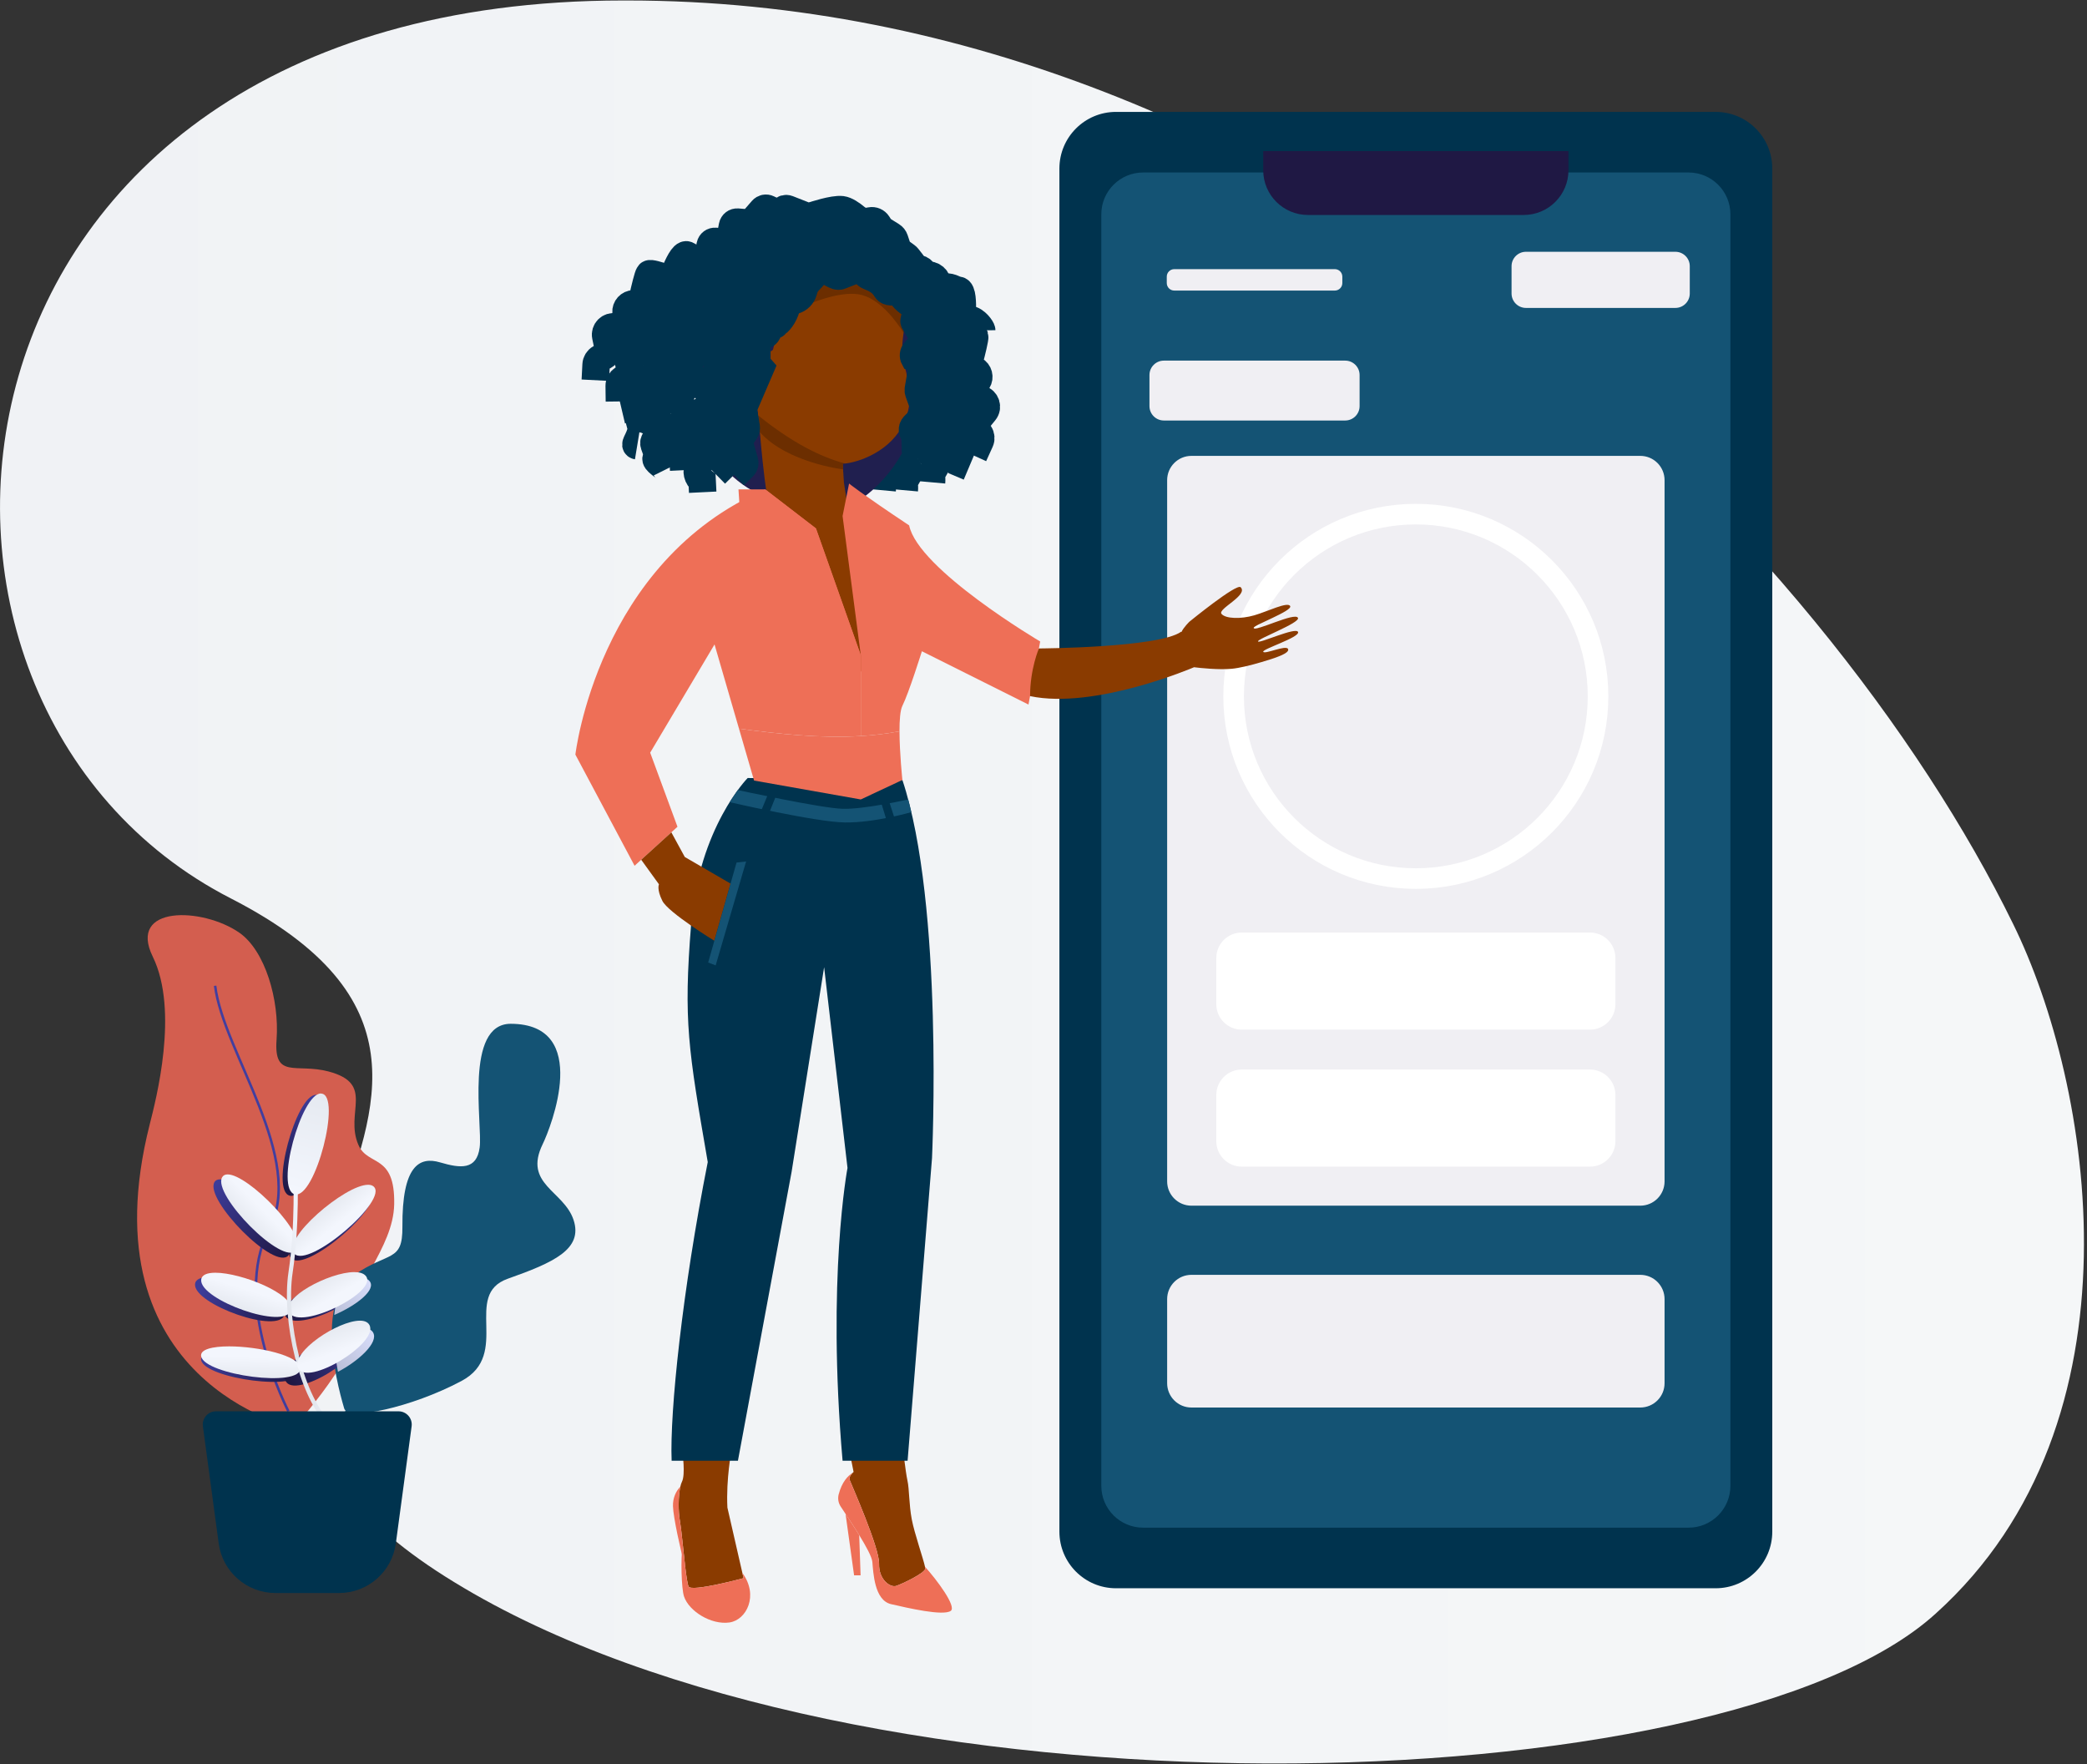 <?xml version="1.0" encoding="UTF-8" standalone="no"?>
<!DOCTYPE svg PUBLIC "-//W3C//DTD SVG 1.1//EN" "http://www.w3.org/Graphics/SVG/1.1/DTD/svg11.dtd">
<svg width="100%" height="100%" viewBox="0 0 608 514" version="1.1" xmlns="http://www.w3.org/2000/svg" xmlns:xlink="http://www.w3.org/1999/xlink" xml:space="preserve" xmlns:serif="http://www.serif.com/" style="fill-rule:evenodd;clip-rule:evenodd;stroke-miterlimit:10;">
    <rect x="0" y="0" width="608" height="514" fill="#333333" stroke="none"/>
    <g transform="matrix(1,0,0,1,-3335.93,-1638)">
        <g transform="matrix(1,0,0,1,2160,1215)">
            <g transform="matrix(607.073,0,0,-607.073,1175.93,699.361)">
                <path d="M0.111,0.024C0.294,-0.07 0.026,-0.187 0.218,-0.304C0.412,-0.423 0.827,-0.412 0.929,-0.319C1.031,-0.227 1.004,-0.065 0.966,0.012C0.878,0.192 0.627,0.455 0.301,0.455C0.3,0.455 0.3,0.455 0.299,0.455C-0.04,0.455 -0.073,0.118 0.111,0.024Z" style="fill:url(#_Linear1);fill-rule:nonzero;"/>
            </g>
        </g>
        <g transform="matrix(1,0,0,1,2160,1215)">
            <g transform="matrix(1,0,0,1,1261.55,686.674)">
                <path d="M0,152.192C0,152.192 20.572,129.296 18.39,120.267C16.207,111.238 28.97,100.281 29.22,87.134C29.503,72.247 21.548,76.226 18.796,69.861C14.717,60.425 23.798,52.069 10.065,48.458C0.687,45.992 -5.904,50.802 -5.048,39.201C-4.192,27.598 -8.391,13.243 -15.904,8.03C-26.638,0.584 -48.473,0 -41.119,15.008C-33.392,30.781 -40.202,56.757 -42.003,63.871C-61.041,139.051 0,152.192 0,152.192" style="fill:rgb(211,94,79);fill-rule:nonzero;"/>
            </g>
        </g>
        <g transform="matrix(1,0,0,1,2160,1215)">
            <g transform="matrix(1,0,0,1,1238.6,834.138)">
                <path d="M0,-123.965C2.356,-104.555 26.696,-73.542 15.665,-52.813C4.634,-32.084 21.355,0 21.355,0" style="fill:none;fill-rule:nonzero;stroke:url(#_Linear2);stroke-width:0.73px;"/>
            </g>
        </g>
        <g transform="matrix(1,0,0,1,2160,1215)">
            <g transform="matrix(1,0,0,1,1323.89,762.714)">
                <path d="M0,32.791C-13.359,37.514 1.104,54.796 -13.504,62.581C-28.106,70.365 -46.844,74.311 -47.704,70.533C-47.766,70.281 -48.55,67.775 -49.38,64.111C-49.57,63.267 -49.761,62.353 -49.951,61.393C-49.997,61.126 -50.051,60.852 -50.104,60.577C-50.599,57.866 -51.025,54.834 -51.208,51.734C-51.216,51.643 -51.216,51.552 -51.224,51.46C-51.292,50.279 -51.314,49.091 -51.292,47.91C-51.269,46.769 -51.208,45.641 -51.086,44.536C-50.652,40.332 -49.448,36.455 -46.988,33.675C-46.363,32.959 -45.655,32.318 -44.855,31.763C-34.702,24.702 -30.65,28.13 -30.727,17.694C-30.863,-0.19 -25.768,-2.864 -19.773,-1.097C-13.778,0.671 -9.094,1.166 -8.218,-5.446C-7.335,-12.058 -12.75,-41.52 0.861,-41.467C24.443,-41.391 12.522,-11.288 10.139,-6.405C4.426,5.302 16.309,7.138 19.134,15.668C21.952,24.199 13.353,28.068 0,32.791" style="fill:rgb(20,83,116);fill-rule:nonzero;"/>
            </g>
        </g>
        <g transform="matrix(1,0,0,1,2160,1215)">
            <g transform="matrix(1,0,0,1,1273.57,737.289)">
                <path d="M0,121.655C0,121.655 -3.588,88.733 21.501,70.285C32.837,61.95 53.907,32.19 52,0" style="fill:rgb(20,83,116);fill-rule:nonzero;"/>
            </g>
        </g>
        <g transform="matrix(1,0,0,1,2160,1215)">
            <g transform="matrix(-21.266,-20.896,-20.896,21.266,1259.78,788.846)">
                <path d="M1.016,-0.011C0.969,0.179 -0.02,0.198 -0.001,-0.009C0.015,-0.194 0.854,-0.209 0.997,-0.068C1.014,-0.051 1.022,-0.032 1.016,-0.011Z" style="fill:url(#_Linear3);fill-rule:nonzero;"/>
            </g>
        </g>
        <g transform="matrix(1,0,0,1,2160,1215)">
            <g transform="matrix(-24.746,-8.615,-8.615,24.746,1259.19,806.608)">
                <path d="M1.072,-0.01C1.014,0.206 -0.005,0.215 0.021,-0.022C0.041,-0.202 0.675,-0.233 0.95,-0.137C1.036,-0.107 1.087,-0.065 1.072,-0.01Z" style="fill:url(#_Linear4);fill-rule:nonzero;"/>
            </g>
        </g>
        <g transform="matrix(1,0,0,1,2160,1215)">
            <g transform="matrix(22.504,-17.708,-17.708,-22.504,1261.53,788.969)">
                <path d="M-0.035,0.001C-0.017,-0.214 1.073,-0.165 1.022,0.041C1.018,0.058 1.006,0.073 0.989,0.087C0.804,0.233 -0.051,0.198 -0.035,0.001Z" style="fill:url(#_Linear5);fill-rule:nonzero;"/>
            </g>
        </g>
        <g transform="matrix(1,0,0,1,2160,1215)">
            <g transform="matrix(21.844,-10.463,-10.463,-21.844,1259.78,806.654)">
                <path d="M-0.022,0.02C0.013,-0.233 1.068,-0.214 0.999,0.027C0.988,0.066 0.95,0.099 0.895,0.126C0.625,0.255 -0.052,0.23 -0.022,0.02Z" style="fill:url(#_Linear6);fill-rule:nonzero;"/>
            </g>
        </g>
        <g transform="matrix(1,0,0,1,2160,1215)">
            <g transform="matrix(-29.084,-3.475,-3.475,29.084,1263.34,823.569)">
                <path d="M0.994,-0.03C0.934,0.148 -0.031,0.165 0.001,-0.031C0.021,-0.156 0.442,-0.197 0.73,-0.163C0.895,-0.143 1.017,-0.098 0.994,-0.03Z" style="fill:url(#_Linear7);fill-rule:nonzero;"/>
            </g>
        </g>
        <g transform="matrix(1,0,0,1,2160,1215)">
            <g transform="matrix(19.87,-12.143,-12.143,-19.87,1260.38,824.927)">
                <path d="M-0.053,0.017C-0.09,-0.247 0.985,-0.247 0.989,0.013C0.989,0.055 0.962,0.09 0.915,0.118C0.683,0.26 -0.023,0.237 -0.053,0.017Z" style="fill:url(#_Linear8);fill-rule:nonzero;"/>
            </g>
        </g>
        <g transform="matrix(1,0,0,1,2160,1215)">
            <g transform="matrix(-6.799,27.802,27.802,6.799,1267.47,742.685)">
                <path d="M1.031,-0.003C1.029,0.21 -0.065,0.223 -0.03,0.015C-0.029,0.013 -0.029,0.012 -0.029,0.01C0.019,-0.184 1.033,-0.215 1.031,-0.003Z" style="fill:url(#_Linear9);fill-rule:nonzero;"/>
            </g>
        </g>
        <g transform="matrix(1,0,0,1,2160,1215)">
            <g transform="matrix(6.309,-6.392,-6.392,-6.309,1246.62,782.102)">
                <path d="M0.814,1.737C0.182,1.578 0.129,-1.704 0.815,-1.641C1.428,-1.584 1.474,1.199 1.004,1.674C0.948,1.731 0.885,1.755 0.814,1.737Z" style="fill:url(#_Linear10);fill-rule:nonzero;"/>
            </g>
        </g>
        <g transform="matrix(1,0,0,1,2160,1215)">
            <g transform="matrix(2.769,-8.635,-8.635,-2.769,1245.54,807.339)">
                <path d="M0.836,1.542C0.206,1.389 0.109,-1.554 0.794,-1.495C1.316,-1.45 1.451,0.379 1.194,1.179C1.113,1.43 0.994,1.58 0.836,1.542Z" style="fill:url(#_Linear11);fill-rule:nonzero;"/>
            </g>
        </g>
        <g transform="matrix(1,0,0,1,2160,1215)">
            <g transform="matrix(5.664,6.985,6.985,-5.664,1269.3,772.118)">
                <path d="M0.852,-1.789C1.538,-1.74 1.435,1.729 0.775,1.578C0.721,1.566 0.671,1.53 0.627,1.475C0.155,0.893 0.226,-1.832 0.852,-1.789Z" style="fill:url(#_Linear12);fill-rule:nonzero;"/>
            </g>
        </g>
        <g transform="matrix(1,0,0,1,2160,1215)">
            <g transform="matrix(-1.534,13.338,13.338,1.534,1278.18,793.552)">
                <path d="M0.146,-0.054C0.368,-0.205 0.659,-0.258 0.968,-0.254C0.71,0.197 0.314,0.606 0.146,0.419C0.097,0.365 0.083,0.275 0.096,0.165C0.103,0.098 0.121,0.024 0.146,-0.054Z" style="fill:url(#_Linear13);fill-rule:nonzero;"/>
            </g>
        </g>
        <g transform="matrix(1,0,0,1,2160,1215)">
            <g transform="matrix(4.616,7.97,7.089,-4.105,1268.31,793.116)">
                <path d="M0.721,-1.612C1.393,-1.566 1.56,1.547 0.913,1.4C0.808,1.376 0.714,1.272 0.633,1.115C0.239,0.351 0.164,-1.651 0.721,-1.612Z" style="fill:url(#_Linear14);fill-rule:nonzero;"/>
            </g>
        </g>
        <g transform="matrix(1,0,0,1,2160,1215)">
            <g transform="matrix(1,0,0,1,1261.98,838.134)">
                <path d="M0,-73.959C0,-73.959 0.687,-58.206 -1.4,-44.456C-3.488,-30.706 1.778,-7.438 10.345,0" style="fill:none;fill-rule:nonzero;stroke:url(#_Linear15);stroke-width:1.22px;"/>
            </g>
        </g>
        <g transform="matrix(1,0,0,1,2160,1215)">
            <g transform="matrix(0.376,-8.765,-9.457,-0.405,1248.68,827.032)">
                <path d="M0.942,1.533C0.334,1.39 0.032,-1.585 0.694,-1.532C1.113,-1.498 1.357,-0.209 1.316,0.687C1.292,1.202 1.174,1.588 0.942,1.533Z" style="fill:url(#_Linear16);fill-rule:nonzero;"/>
            </g>
        </g>
        <g transform="matrix(1,0,0,1,2160,1215)">
            <g transform="matrix(9.354,-10.373,-10.373,-9.354,1273.64,821.088)">
                <path d="M0.414,0.419C0.41,0.414 0.405,0.409 0.4,0.405C0.247,0.249 0.108,0.085 -0.011,-0.068C-0.022,-0.084 -0.034,-0.099 -0.046,-0.114C0.409,-0.282 0.981,-0.34 1.054,-0.107C1.075,-0.041 1.047,0.028 0.986,0.096C0.876,0.218 0.657,0.335 0.414,0.419Z" style="fill:url(#_Linear17);fill-rule:nonzero;"/>
            </g>
        </g>
        <g transform="matrix(1,0,0,1,2160,1215)">
            <g transform="matrix(3.548,9.557,7.561,-2.807,1270.98,807.185)">
                <path d="M1.036,-1.573C1.644,-1.53 1.174,1.516 0.588,1.382C0.495,1.361 0.428,1.263 0.385,1.116C0.168,0.378 0.529,-1.609 1.036,-1.573Z" style="fill:url(#_Linear18);fill-rule:nonzero;"/>
            </g>
        </g>
        <g transform="matrix(1,0,0,1,2160,1215)">
            <g transform="matrix(-6.799,27.802,27.802,6.799,1268.93,742.285)">
                <path d="M1.031,-0.003C1.029,0.21 -0.065,0.223 -0.029,0.015C-0.029,0.013 -0.029,0.012 -0.029,0.01C0.019,-0.184 1.033,-0.215 1.031,-0.003Z" style="fill:url(#_Linear19);fill-rule:nonzero;"/>
            </g>
        </g>
        <g transform="matrix(1,0,0,1,2160,1215)">
            <g transform="matrix(1,0,0,1,1274.71,834.137)">
                <path d="M0,52.933L-18.533,52.933C-26.887,52.933 -33.953,46.756 -35.069,38.477L-39.669,4.369C-39.98,2.057 -38.183,0 -35.85,0L17.317,0C19.65,0 21.448,2.057 21.136,4.369L16.537,38.477C15.421,46.756 8.354,52.933 0,52.933" style="fill:rgb(0,51,78);fill-rule:nonzero;"/>
            </g>
        </g>
        <g transform="matrix(1,0,0,1,2160,1215)">
            <g transform="matrix(1,0,0,1,1675.75,455.597)">
                <path d="M0,430.089L-174.693,430.089C-183.803,430.089 -191.187,422.704 -191.187,413.594L-191.187,16.495C-191.187,7.386 -183.803,0 -174.693,0L0,0C9.109,0 16.494,7.386 16.494,16.495L16.494,413.594C16.494,422.704 9.109,430.089 0,430.089" style="fill:rgb(0,51,78);fill-rule:nonzero;"/>
            </g>
        </g>
        <g transform="matrix(1,0,0,1,2160,1215)">
            <g transform="matrix(1,0,0,1,1667.86,473.25)">
                <path d="M0,394.782L-158.904,394.782C-165.633,394.782 -171.088,389.327 -171.088,382.598L-171.088,12.184C-171.088,5.455 -165.633,0 -158.904,0L0,0C6.729,0 12.184,5.455 12.184,12.184L12.184,382.598C12.184,389.327 6.729,394.782 0,394.782" style="fill:rgb(20,83,116);fill-rule:nonzero;"/>
            </g>
        </g>
        <g transform="matrix(1,0,0,1,2160,1215)">
            <g transform="matrix(1,0,0,1,1619.83,467.027)">
                <path d="M0,18.599L-62.852,18.599C-70.052,18.599 -75.888,12.762 -75.888,5.563L-75.888,0L13.036,0L13.036,5.563C13.036,12.762 7.2,18.599 0,18.599" style="fill:rgb(31,24,68);fill-rule:nonzero;"/>
            </g>
        </g>
        <g transform="matrix(1,0,0,1,2160,1215)">
            <g transform="matrix(1,0,0,1,1664.01,496.347)">
                <path d="M0,16.357L-43.523,16.357C-45.842,16.357 -47.722,14.477 -47.722,12.159L-47.722,4.198C-47.722,1.879 -45.842,0 -43.523,0L0,0C2.319,0 4.198,1.879 4.198,4.198L4.198,12.159C4.198,14.477 2.319,16.357 0,16.357" style="fill:rgb(240,239,243);fill-rule:nonzero;"/>
            </g>
        </g>
        <g transform="matrix(1,0,0,1,2160,1215)">
            <g transform="matrix(1,0,0,1,1567.82,528.054)">
                <path d="M0,17.447L-52.822,17.447C-55.142,17.447 -57.021,15.567 -57.021,13.249L-57.021,4.198C-57.021,1.88 -55.142,0 -52.822,0L0,0C2.318,0 4.198,1.88 4.198,4.198L4.198,13.249C4.198,15.567 2.318,17.447 0,17.447" style="fill:rgb(240,239,243);fill-rule:nonzero;"/>
            </g>
        </g>
        <g transform="matrix(1,0,0,1,2160,1215)">
            <g transform="matrix(1,0,0,1,1564.8,501.405)">
                <path d="M0,6.242L-46.771,6.242C-47.979,6.242 -48.958,5.263 -48.958,4.054L-48.958,2.187C-48.958,0.979 -47.979,0 -46.771,0L0,0C1.208,0 2.188,0.979 2.188,2.187L2.188,4.054C2.188,5.263 1.208,6.242 0,6.242" style="fill:rgb(240,239,243);fill-rule:nonzero;"/>
            </g>
        </g>
        <g transform="matrix(1,0,0,1,2160,1215)">
            <g transform="matrix(1,0,0,1,1653.79,555.803)">
                <path d="M0,218.431L-130.766,218.431C-134.672,218.431 -137.839,215.264 -137.839,211.357L-137.839,7.075C-137.839,3.167 -134.672,0 -130.766,0L0,0C3.906,0 7.073,3.167 7.073,7.075L7.073,211.357C7.073,215.264 3.906,218.431 0,218.431" style="fill:rgb(240,239,243);fill-rule:nonzero;"/>
            </g>
        </g>
        <g transform="matrix(1,0,0,1,2160,1215)">
            <g transform="matrix(1,0,0,1,1653.79,794.379)">
                <path d="M0,38.655L-130.766,38.655C-134.672,38.655 -137.839,35.488 -137.839,31.582L-137.839,7.074C-137.839,3.167 -134.672,0 -130.766,0L0,0C3.906,0 7.073,3.167 7.073,7.074L7.073,31.582C7.073,35.488 3.906,38.655 0,38.655" style="fill:rgb(240,239,243);fill-rule:nonzero;"/>
            </g>
        </g>
        <g transform="matrix(1,0,0,1,2160,1215)">
            <g transform="matrix(0,-1,-1,0,1588.4,572.775)">
                <circle cx="-53.083" cy="0" r="53.083" style="fill:none;stroke:white;stroke-width:6px;"/>
            </g>
        </g>
        <g transform="matrix(1,0,0,1,2160,1215)">
            <g transform="matrix(1,0,0,1,1639.13,694.664)">
                <path d="M0,28.289L-101.443,28.289C-105.538,28.289 -108.857,24.97 -108.857,20.875L-108.857,7.414C-108.857,3.319 -105.538,0 -101.443,0L0,0C4.095,0 7.414,3.319 7.414,7.414L7.414,20.875C7.414,24.97 4.095,28.289 0,28.289" style="fill:white;fill-rule:nonzero;"/>
            </g>
        </g>
        <g transform="matrix(1,0,0,1,2160,1215)">
            <g transform="matrix(1,0,0,1,1639.13,734.573)">
                <path d="M0,28.289L-101.443,28.289C-105.538,28.289 -108.857,24.97 -108.857,20.875L-108.857,7.414C-108.857,3.319 -105.538,0 -101.443,0L0,0C4.095,0 7.414,3.319 7.414,7.414L7.414,20.875C7.414,24.97 4.095,28.289 0,28.289" style="fill:white;fill-rule:nonzero;"/>
            </g>
        </g>
        <g transform="matrix(1,0,0,1,2160,1215)">
            <g transform="matrix(1,0,0,1,1414.4,564.542)">
                <path d="M0,-71.49L5.518,-72.629C6.137,-72.756 6.764,-72.451 7.044,-71.885L9.027,-67.891C9.225,-67.495 9.6,-67.216 10.037,-67.139L13.12,-66.609C13.821,-66.488 14.318,-65.858 14.272,-65.148L14.033,-61.487C13.987,-60.777 14.483,-60.147 15.185,-60.026L17.973,-59.546C18.666,-59.427 19.16,-58.808 19.125,-58.106L18.975,-55.091C18.949,-54.585 19.201,-54.104 19.632,-53.838L22.979,-51.769C23.71,-51.317 23.86,-50.316 23.293,-49.67L21.149,-47.224C20.606,-46.604 20.719,-45.649 21.392,-45.173L25.21,-42.469C25.799,-42.053 25.972,-41.256 25.607,-40.633L23.96,-37.816C23.662,-37.308 23.717,-36.669 24.096,-36.219L26.081,-33.86C26.612,-33.229 26.48,-32.277 25.798,-31.813L23.709,-30.398C23.059,-29.958 22.902,-29.067 23.362,-28.431L26.628,-23.918C27.012,-23.386 26.974,-22.659 26.534,-22.172L24.534,-19.954C24.081,-19.45 24.057,-18.693 24.476,-18.162L27.554,-14.259C27.96,-13.744 27.95,-13.014 27.531,-12.51L24.606,-8.987C24.203,-8.502 24.178,-7.804 24.545,-7.291L26.171,-5.016C26.485,-4.577 26.516,-3.994 26.25,-3.523L24.828,-1.011C24.727,-0.832 24.971,-0.402 24.997,0.168C25.014,0.547 25.004,0.915 24.973,1.266" style="fill:none;fill-rule:nonzero;stroke:rgb(0,51,78);stroke-width:8px;"/>
            </g>
        </g>
        <g transform="matrix(1,0,0,1,2160,1215)">
            <g transform="matrix(1,0,0,1,1407.96,564.542)">
                <path d="M0,-71.49L5.519,-72.629C6.137,-72.756 6.764,-72.451 7.045,-71.885L9.027,-67.891C9.225,-67.495 9.6,-67.216 10.037,-67.139L13.121,-66.609C13.822,-66.488 14.319,-65.858 14.272,-65.148L14.033,-61.487C13.987,-60.777 14.484,-60.147 15.186,-60.026L17.973,-59.546C18.666,-59.427 19.161,-58.808 19.126,-58.106L18.975,-55.091C18.95,-54.585 19.202,-54.104 19.633,-53.838L22.979,-51.769C23.711,-51.317 23.86,-50.316 23.294,-49.67L21.15,-47.224C20.606,-46.604 20.719,-45.649 21.393,-45.173L25.211,-42.469C25.8,-42.053 25.972,-41.256 25.607,-40.633L23.96,-37.816C23.663,-37.308 23.718,-36.669 24.097,-36.219L26.082,-33.86C26.613,-33.229 26.481,-32.277 25.798,-31.813L23.709,-30.398C23.06,-29.958 22.902,-29.067 23.362,-28.431L26.628,-23.918C27.013,-23.386 26.974,-22.659 26.534,-22.172L24.535,-19.954C24.082,-19.45 24.057,-18.693 24.477,-18.162L27.554,-14.259C27.96,-13.744 27.951,-13.014 27.531,-12.51L24.607,-8.987C24.203,-8.502 24.179,-7.804 24.546,-7.291L26.171,-5.016C26.485,-4.577 26.517,-3.994 26.25,-3.523L24.828,-1.011C24.727,-0.832 24.972,-0.402 24.997,0.168C25.014,0.547 25.005,0.915 24.973,1.266" style="fill:none;fill-rule:nonzero;stroke:rgb(0,51,78);stroke-width:8px;"/>
            </g>
        </g>
        <g transform="matrix(1,0,0,1,2160,1215)">
            <g transform="matrix(1,0,0,1,1422.34,562.234)">
                <path d="M0,-71.49L5.519,-72.629C6.137,-72.756 6.764,-72.451 7.045,-71.885L9.027,-67.891C9.225,-67.495 9.6,-67.215 10.037,-67.139L13.121,-66.609C13.822,-66.488 14.318,-65.857 14.272,-65.148L14.033,-61.487C13.987,-60.777 14.484,-60.147 15.185,-60.026L17.973,-59.546C18.666,-59.427 19.161,-58.808 19.126,-58.106L18.975,-55.091C18.949,-54.584 19.201,-54.104 19.633,-53.838L22.979,-51.769C23.71,-51.317 23.86,-50.316 23.294,-49.67L21.15,-47.224C20.606,-46.604 20.719,-45.649 21.393,-45.173L25.211,-42.469C25.799,-42.053 25.972,-41.256 25.607,-40.633L23.96,-37.816C23.663,-37.308 23.718,-36.669 24.097,-36.219L26.081,-33.86C26.613,-33.229 26.48,-32.276 25.798,-31.813L23.709,-30.397C23.06,-29.958 22.902,-29.067 23.362,-28.431L26.628,-23.918C27.013,-23.386 26.974,-22.659 26.534,-22.172L24.535,-19.954C24.081,-19.45 24.057,-18.693 24.476,-18.162L27.554,-14.259C27.96,-13.744 27.95,-13.014 27.531,-12.51L24.606,-8.987C24.203,-8.501 24.178,-7.804 24.546,-7.29L26.171,-5.016C26.485,-4.576 26.517,-3.994 26.25,-3.523L24.828,-1.011C24.727,-0.832 24.972,-0.402 24.997,0.169C25.014,0.547 25.004,0.915 24.973,1.266" style="fill:none;fill-rule:nonzero;stroke:rgb(0,51,78);stroke-width:8px;"/>
            </g>
        </g>
        <g transform="matrix(1,0,0,1,2160,1215)">
            <g transform="matrix(10.883,-59.638,-59.638,-10.883,1412.18,566.061)">
                <path d="M0.666,0.64C0.595,0.644 0.486,0.634 0.367,0.618C0.045,0.576 -0.155,0.246 -0.046,-0.059C-0.017,-0.141 0.001,-0.207 -0.004,-0.235C0.301,-0.543 0.847,-0.483 1.047,-0.179C1.122,-0.055 1.14,0.083 1.117,0.209C1.075,0.439 0.895,0.631 0.666,0.64Z" style="fill:url(#_Linear20);fill-rule:nonzero;"/>
            </g>
        </g>
        <g transform="matrix(1,0,0,1,2160,1215)">
            <g transform="matrix(59.933,-27.742,-27.742,-59.933,1367.17,524.692)">
                <path d="M0.424,0.187C0.402,0.16 0.419,0.019 0.405,-0.011C0.364,-0.098 0.356,-0.183 0.356,-0.183C0.349,-0.183 0.342,-0.184 0.335,-0.187C0.311,-0.194 0.292,-0.214 0.283,-0.247C0.298,-0.228 0.314,-0.21 0.331,-0.193C0.489,-0.127 0.425,-0.334 0.425,-0.334C0.425,-0.334 0.489,-0.261 0.533,-0.255C0.572,-0.249 0.55,-0.141 0.563,-0.121C0.576,-0.1 0.609,-0.088 0.644,-0.104C0.679,-0.12 0.698,-0.079 0.719,-0.051C0.731,-0.034 0.735,-0.044 0.743,-0.055C0.748,-0.063 0.754,-0.07 0.766,-0.074C0.797,-0.082 0.806,-0.063 0.806,-0.063C0.964,-0.12 1.057,-0.271 1.041,-0.359C1.05,-0.345 1.059,-0.331 1.068,-0.316C1.151,-0.171 1.126,0.152 0.995,0.224C0.99,0.227 0.983,0.23 0.977,0.233C0.836,0.298 0.535,0.322 0.424,0.187Z" style="fill:url(#_Linear21);fill-rule:nonzero;"/>
            </g>
        </g>
        <g transform="matrix(1,0,0,1,2160,1215)">
            <g transform="matrix(24.89,15.666,-15.666,24.89,1395.47,547.175)">
                <path d="M-0.081,-0.189C-0.075,-0.187 -0.017,-0.117 0.016,-0.074C0.02,-0.068 0.025,-0.062 0.03,-0.055C0.443,0.117 0.778,0.03 1.003,-0.074L0.977,-0.111L0.946,-0.156C0.706,-0.088 0.376,-0.076 -0.091,-0.192C-0.088,-0.191 -0.084,-0.19 -0.081,-0.189Z" style="fill:url(#_Linear22);fill-rule:nonzero;"/>
            </g>
        </g>
        <g transform="matrix(1,0,0,1,2160,1215)">
            <g transform="matrix(1,0,0,1,1440.49,578.936)">
                <path d="M0,-36.298C-2.199,-26.725 -11.075,-22.364 -16.821,-21.143C-17.374,-21.036 -17.896,-20.949 -18.382,-20.901C-18.614,-20.862 -18.827,-20.833 -19.04,-20.823L-18.963,-19.205L-18.817,-17.141L-18.691,-15.31L-10.853,36.744C-10.339,38.895 -12.752,40.542 -14.573,39.282C-22.78,33.556 -41.026,-9.341 -41.191,-12.238C-41.191,-12.238 -42.034,-16.647 -43.197,-30.048C-43.265,-30.891 -43.333,-31.763 -43.41,-32.674C-43.439,-32.906 -43.459,-33.129 -43.478,-33.352C-43.517,-33.798 -43.575,-34.341 -43.643,-34.893C-43.798,-36.239 -43.991,-37.615 -44.079,-37.722C-44.156,-37.8 -44.224,-37.877 -44.282,-37.964C-47.499,-41.588 -49.107,-44.767 -49.495,-47.306C-49.282,-48.188 -49.03,-49.078 -48.759,-49.95C-48.274,-51.521 -47.315,-52.944 -45.91,-53.808C-43.178,-55.503 -41.695,-54.989 -40.891,-53.972C-40.426,-53.371 -39.485,-53.556 -39.312,-54.302C-38.711,-56.85 -37.597,-60.57 -35.688,-64.185C-33.042,-69.155 -28.875,-73.943 -22.393,-75.241C-21.211,-75.474 -10.872,-76.84 -7.8,-74.689C-5.494,-73.07 -2.035,-66.83 -0.939,-61.608L-0.939,-61.598C-1.065,-60.706 -1.201,-59.834 -1.327,-58.972C-1.628,-56.782 -1.851,-54.67 -1.666,-52.654C-1.327,-48.808 1.551,-42.974 0,-36.298" style="fill:rgb(138,59,0);fill-rule:nonzero;"/>
            </g>
        </g>
        <g transform="matrix(1,0,0,1,2160,1215)">
            <g opacity="0.22">
                <g transform="matrix(1,0,0,1,1421.53,544.046)">
                    <path d="M0,15.687C0,15.687 -16.2,13.797 -24.234,4.837C-24.305,3.998 -24.374,3.126 -24.452,2.216C-24.476,1.984 -24.499,1.758 -24.515,1.541C-24.553,1.089 -24.615,0.544 -24.678,0C-14.848,7.941 -6.486,12.086 0.583,13.992C0.35,14.031 0.132,14.054 -0.078,14.069L0,15.687Z" style="fill-rule:nonzero;"/>
                </g>
            </g>
        </g>
        <g transform="matrix(1,0,0,1,2160,1215)">
            <g transform="matrix(1,0,0,1,1397.5,532.865)">
                <path d="M0,-2.69C0,-2.69 -2.277,-5.378 -3.573,-3.107C-4.87,-0.835 -2.313,2.688 -2.313,2.688L0,-2.69Z" style="fill:none;fill-rule:nonzero;stroke:rgb(0,51,78);stroke-width:8px;"/>
            </g>
        </g>
        <g transform="matrix(1,0,0,1,2160,1215)">
            <g opacity="0.22">
                <g transform="matrix(1,0,0,1,1439.55,504.732)">
                    <path d="M0,12.596L0,12.606C-0.126,13.497 -0.262,14.369 -0.388,15.232C-2.316,12.102 -7.413,4.96 -13.498,4.001C-18.992,3.149 -27.48,6.162 -34.748,10.019C-32.103,5.048 -27.936,0.261 -21.453,-1.038C-20.271,-1.27 -9.933,-2.636 -6.86,-0.485C-4.555,1.133 -1.096,7.373 0,12.596" style="fill-rule:nonzero;"/>
                </g>
            </g>
        </g>
        <g transform="matrix(1,0,0,1,2160,1215)">
            <g transform="matrix(1,0,0,1,1410.71,557.679)">
                <path d="M0,-71.747L-5.245,-73.806C-5.833,-74.036 -6.503,-73.842 -6.875,-73.332L-9.508,-69.733C-9.77,-69.375 -10.187,-69.163 -10.63,-69.163L-13.759,-69.163C-14.471,-69.163 -15.067,-68.626 -15.142,-67.919L-15.527,-64.27C-15.603,-63.563 -16.199,-63.026 -16.91,-63.026L-19.739,-63.026C-20.442,-63.026 -21.035,-62.501 -21.12,-61.803L-21.482,-58.806C-21.544,-58.303 -21.873,-57.872 -22.344,-57.683L-25.993,-56.212C-26.79,-55.891 -27.107,-54.93 -26.659,-54.196L-24.962,-51.423C-24.531,-50.719 -24.804,-49.798 -25.549,-49.442L-29.77,-47.426C-30.421,-47.115 -30.727,-46.358 -30.473,-45.683L-29.327,-42.628C-29.12,-42.077 -29.283,-41.456 -29.732,-41.076L-32.09,-39.09C-32.721,-38.558 -32.752,-37.597 -32.157,-37.024L-30.339,-35.274C-29.773,-34.73 -29.77,-33.826 -30.331,-33.278L-34.315,-29.384C-34.784,-28.926 -34.869,-28.202 -34.52,-27.647L-32.926,-25.122C-32.563,-24.549 -32.668,-23.799 -33.171,-23.346L-36.866,-20.022C-37.354,-19.583 -37.47,-18.863 -37.142,-18.294L-34.857,-14.327C-34.542,-13.779 -34.636,-13.088 -35.085,-12.644L-37.072,-10.68C-37.457,-10.299 -37.587,-9.729 -37.403,-9.221L-36.429,-6.504C-36.359,-6.309 -36.526,-5.874 -36.796,-5.37C-37.599,-3.865 -37.159,-1.996 -35.766,-1.012L-35.604,2.289" style="fill:none;fill-rule:nonzero;stroke:rgb(0,51,78);stroke-width:8px;"/>
            </g>
        </g>
        <g transform="matrix(1,0,0,1,2160,1215)">
            <g transform="matrix(1,0,0,1,1419.87,563.012)">
                <path d="M0,-69.565L-8.868,-72.714C-9.456,-72.945 -10.125,-72.751 -10.498,-72.241L-13.13,-68.642C-13.392,-68.284 -13.809,-68.072 -14.252,-68.072L-17.382,-68.072C-18.093,-68.072 -18.689,-67.535 -18.765,-66.828L-19.15,-63.179C-19.225,-62.472 -19.821,-61.935 -20.533,-61.935L-23.362,-61.935C-24.065,-61.935 -24.658,-61.41 -24.742,-60.711L-25.105,-57.714C-25.166,-57.211 -25.496,-56.781 -25.966,-56.591L-29.615,-55.121C-30.413,-54.799 -30.73,-53.838 -30.281,-53.105L-28.584,-50.332C-28.153,-49.628 -28.427,-48.707 -29.171,-48.351L-33.393,-46.335C-34.044,-46.024 -34.349,-45.267 -34.096,-44.591L-32.95,-41.537C-32.743,-40.986 -32.905,-40.365 -33.355,-39.985L-35.712,-37.999C-36.343,-37.466 -36.375,-36.505 -35.78,-35.933L-33.961,-34.183C-33.396,-33.639 -33.393,-32.735 -33.954,-32.187L-37.938,-28.293C-38.407,-27.835 -38.492,-27.111 -38.142,-26.556L-36.548,-24.031C-36.187,-23.458 -36.29,-22.708 -36.794,-22.254L-40.489,-18.931C-40.978,-18.492 -41.092,-17.772 -40.765,-17.203L-38.48,-13.236C-38.165,-12.688 -38.258,-11.997 -38.708,-11.553L-40.695,-9.588C-41.08,-9.208 -41.209,-8.638 -41.026,-8.129L-40.052,-5.413C-39.982,-5.218 -40.149,-4.783 -40.418,-4.279C-41.222,-2.774 -40.782,-0.905 -39.388,0.08L-39.227,3.38" style="fill:none;fill-rule:nonzero;stroke:rgb(0,51,78);stroke-width:8px;"/>
            </g>
        </g>
        <g transform="matrix(1,0,0,1,2160,1215)">
            <g transform="matrix(1,0,0,1,1403.91,557.428)">
                <path d="M0,-67.397L-5.245,-69.455C-5.833,-69.685 -6.502,-69.491 -6.875,-68.981L-9.507,-65.382C-9.769,-65.024 -10.186,-64.813 -10.629,-64.813L-13.759,-64.813C-14.47,-64.813 -15.066,-64.276 -15.142,-63.568L-15.527,-59.92C-15.602,-59.212 -16.198,-58.676 -16.91,-58.676L-19.738,-58.676C-20.442,-58.676 -21.034,-58.151 -21.119,-57.453L-21.482,-54.455C-21.543,-53.952 -21.873,-53.522 -22.343,-53.333L-25.992,-51.861C-26.79,-51.54 -27.107,-50.579 -26.658,-49.845L-24.961,-47.072C-24.53,-46.369 -24.804,-45.447 -25.548,-45.091L-29.77,-43.076C-30.421,-42.765 -30.726,-42.007 -30.473,-41.333L-29.326,-38.277C-29.12,-37.726 -29.282,-37.105 -29.732,-36.726L-32.089,-34.739C-32.72,-34.207 -32.751,-33.246 -32.157,-32.673L-30.338,-30.923C-29.772,-30.379 -29.77,-29.476 -30.331,-28.927L-34.314,-25.034C-34.784,-24.576 -34.869,-23.851 -34.519,-23.297L-32.925,-20.771C-32.563,-20.199 -32.667,-19.449 -33.171,-18.996L-36.866,-15.671C-37.354,-15.233 -37.469,-14.512 -37.142,-13.944L-34.857,-9.976C-34.542,-9.429 -34.635,-8.738 -35.084,-8.293L-37.072,-6.329C-37.457,-5.949 -37.586,-5.379 -37.403,-4.87L-36.429,-2.154C-36.359,-1.959 -36.526,-1.523 -36.795,-1.019C-37.327,-0.023 -34.426,1.335 -33.951,2.288" style="fill:none;fill-rule:nonzero;stroke:rgb(0,51,78);stroke-width:8px;"/>
            </g>
        </g>
        <g transform="matrix(1,0,0,1,2160,1215)">
            <g transform="matrix(1,0,0,1,1404.73,550.089)">
                <path d="M0,-63.79L-5.052,-66.284C-5.618,-66.563 -6.302,-66.427 -6.717,-65.95L-9.644,-62.587C-9.935,-62.252 -10.368,-62.076 -10.81,-62.114L-13.928,-62.379C-14.637,-62.438 -15.276,-61.954 -15.411,-61.256L-16.104,-57.653C-16.238,-56.954 -16.878,-56.47 -17.587,-56.53L-20.405,-56.769C-21.106,-56.829 -21.741,-56.355 -21.885,-55.667L-22.5,-52.711C-22.603,-52.215 -22.968,-51.814 -23.452,-51.665L-27.213,-50.508C-28.034,-50.255 -28.432,-49.324 -28.047,-48.556L-26.59,-45.648C-26.221,-44.911 -26.57,-44.016 -27.342,-43.725L-31.719,-42.072C-32.394,-41.818 -32.762,-41.09 -32.566,-40.395L-31.684,-37.254C-31.524,-36.687 -31.738,-36.082 -32.219,-35.742L-34.734,-33.962C-35.408,-33.485 -35.521,-32.53 -34.977,-31.91L-33.313,-30.013C-32.796,-29.423 -32.868,-28.521 -33.474,-28.022L-37.773,-24.479C-38.279,-24.062 -38.425,-23.349 -38.123,-22.767L-36.748,-20.115C-36.437,-19.514 -36.604,-18.775 -37.144,-18.366L-41.106,-15.366C-41.63,-14.971 -41.805,-14.263 -41.527,-13.668L-39.586,-9.521C-39.318,-8.95 -39.47,-8.269 -39.955,-7.864L-42.102,-6.074C-42.517,-5.728 -42.694,-5.172 -42.555,-4.649L-41.813,-1.859C-41.76,-1.66 -42.105,-1.307 -42.274,-0.761C-42.95,1.425 -44.165,2.61 -43.173,2.773" style="fill:none;fill-rule:nonzero;stroke:rgb(0,51,78);stroke-width:8px;"/>
            </g>
        </g>
        <g transform="matrix(1,0,0,1,2160,1215)">
            <g transform="matrix(1,0,0,1,1382.39,486.412)">
                <path d="M0,70.021L0.912,63.088C0.938,62.888 -2.244,63.814 -2.425,63.723L-5.087,59.699C-5.397,59.542 -5.44,59.116 -5.167,58.9L1.408,53.714C1.607,53.557 1.648,53.272 1.501,53.065L-0.461,50.307C-0.579,50.14 -0.578,49.917 -0.459,49.751L3.07,44.862C3.162,44.734 3.186,44.569 3.131,44.42L1.393,39.647C1.324,39.46 1.379,39.251 1.53,39.122L4.409,36.654C4.565,36.52 4.618,36.301 4.54,36.111L2.533,31.239C2.459,31.058 2.503,30.85 2.644,30.714L5.594,27.875C5.782,27.694 5.789,27.394 5.608,27.205L4.222,25.747C4.029,25.544 4.052,25.22 4.271,25.046L7.896,22.157C8.083,22.007 8.13,21.742 8.005,21.537L6.378,18.873C6.184,18.555 6.412,18.148 6.784,18.148L10.077,18.148C10.313,18.148 10.512,17.978 10.548,17.746L11.127,14.061C11.163,13.83 11.363,13.659 11.598,13.659L15.722,13.659C16.021,13.659 16.246,13.386 16.189,13.092L15.601,10.026C15.544,9.732 15.769,9.459 16.067,9.459L20.345,9.459C20.607,9.459 20.82,9.247 20.82,8.984L20.82,5.841C20.82,5.579 21.034,5.365 21.297,5.365L24.66,5.365C24.924,5.365 25.137,5.152 25.137,4.889L25.137,1.376C25.137,1.114 29.271,0 29.535,0L36.344,3.166" style="fill:none;fill-rule:nonzero;stroke:rgb(0,51,78);stroke-width:8px;"/>
            </g>
        </g>
        <g transform="matrix(1,0,0,1,2160,1215)">
            <g transform="matrix(1,0,0,1,1409.87,561.046)">
                <path d="M0,-69.015L-8.743,-60.095C-9.217,-59.568 -9.272,-58.787 -8.879,-58.199C-8.371,-57.437 -8.63,-56.403 -9.438,-55.971L-12.296,-54.441C-13.035,-54.045 -13.33,-53.133 -12.953,-52.385C-12.626,-51.733 -10.507,-48.426 -10.551,-48.19C-10.643,-47.705 -15.952,-46.603 -16.303,-46.119C-16.523,-45.813 -16.092,-44.009 -15.742,-42.718C-15.535,-41.953 -15.94,-41.158 -16.68,-40.87L-17.987,-40.365C-18.584,-40.134 -18.978,-39.559 -18.978,-38.919L-18.978,-33.975C-18.978,-33.676 -19.061,-33.387 -19.224,-33.137C-19.732,-32.352 -20.915,-30.588 -21.659,-29.968C-22.435,-29.323 -21.97,-26.398 -21.753,-25.251C-21.694,-24.942 -21.734,-24.622 -21.863,-24.335L-23.082,-21.625C-23.207,-21.346 -23.247,-21.036 -23.196,-20.733L-22.083,-14.093C-22.019,-13.709 -22.101,-13.315 -22.313,-12.989L-23.857,-10.625C-24.103,-10.25 -24.174,-9.787 -24.052,-9.357L-22.555,-4.043C-22.4,-3.498 -22.557,-2.913 -22.96,-2.517L-25.522,0" style="fill:none;fill-rule:nonzero;stroke:rgb(0,51,78);stroke-width:8px;"/>
            </g>
        </g>
        <g transform="matrix(1,0,0,1,2160,1215)">
            <g transform="matrix(1,0,0,1,1389.88,495.099)">
                <path d="M0,66.397L2.563,63.88C2.966,63.484 3.122,62.898 2.968,62.353L1.471,57.041C1.349,56.61 1.42,56.147 1.665,55.772L3.209,53.409C3.422,53.083 3.504,52.688 3.439,52.304L2.326,45.665C2.275,45.362 2.315,45.051 2.44,44.772L3.659,42.062C3.788,41.775 3.828,41.456 3.77,41.146C3.553,40 3.088,37.075 3.863,36.429C4.607,35.808 5.79,34.045 6.299,33.26C6.462,33.01 6.545,32.721 6.545,32.422L6.545,27.478C6.545,26.838 6.938,26.263 7.535,26.033L8.843,25.526C9.587,25.238 9.972,24.434 9.775,23.661C9.454,22.391 11.837,22.745 12.057,22.441C12.407,21.957 13.844,21.133 14.92,18.226C15.004,18.001 12.896,14.664 12.569,14.012C12.192,13.264 12.487,12.351 13.227,11.957L16.085,10.426C16.893,9.995 17.151,8.96 16.644,8.199C16.25,7.61 16.306,6.83 16.779,6.302L20.993,5.813L23.08,2.442C23.777,2.108 24.548,2.021 25.276,2.165C26.629,2.432 28.026,2.37 29.258,1.749L32.724,0C33.555,0.713 30.656,5.518 31.728,5.29L32.229,5.183C33.774,4.853 35.35,5.599 36.075,7.003L36.165,7.177" style="fill:none;fill-rule:nonzero;stroke:rgb(0,51,78);stroke-width:8px;"/>
            </g>
        </g>
        <g transform="matrix(1,0,0,1,2160,1215)">
            <g transform="matrix(1,0,0,1,1412.84,552.918)">
                <path d="M0,-67.152C0,-67.152 5.91,-69.133 8.343,-68.823C10.776,-68.512 14.609,-64.624 14.879,-63.983L15.662,-62.128C15.836,-61.716 16.161,-61.388 16.571,-61.213C17.108,-60.981 17.492,-60.494 17.591,-59.918L15.173,-56.561C15.315,-55.732 18.743,-56.804 19.584,-56.804L20.385,-56.804C20.881,-56.804 21.353,-56.591 21.681,-56.219C22.567,-55.214 24.267,-53.234 24.193,-52.898C24.15,-52.703 23.718,-52.234 23.237,-51.763C22.506,-51.046 22.562,-49.846 23.356,-49.199C24.235,-48.482 25.289,-47.739 25.874,-47.746C27,-47.76 27.603,-44.515 27.256,-44.347C24.998,-43.255 28.987,-41.414 29.795,-40.13C30.067,-39.697 30.135,-39.169 29.977,-38.681C29.692,-37.802 29.281,-36.444 29.38,-36.208C29.484,-35.96 30.99,-33.478 31.88,-32.02C32.267,-31.386 32.202,-30.581 31.726,-30.012L29.619,-27.504C29.163,-26.961 29.085,-26.194 29.422,-25.571L33.783,-23.506C33.968,-23.165 31.486,-21.47 31.42,-21.089L30.632,-16.546C30.58,-16.251 30.606,-15.947 30.708,-15.665L32.267,-11.334C32.431,-10.877 32.396,-10.371 32.168,-9.941L30.868,-7.48C30.785,-7.322 30.678,-7.177 30.55,-7.052L29.43,-5.955C28.651,-5.191 28.765,-3.906 29.666,-3.292L29.795,1.981" style="fill:none;fill-rule:nonzero;stroke:rgb(0,51,78);stroke-width:8px;"/>
            </g>
        </g>
        <g transform="matrix(1,0,0,1,2160,1215)">
            <g transform="matrix(1,0,0,1,1419.87,539.349)">
                <path d="M0,-45.185L5.145,-50.519C5.222,-50.579 5.295,-50.642 5.363,-50.711C5.713,-51.071 6.962,-52.298 7.305,-51.909C7.535,-51.647 8.73,-51.813 9.703,-52C10.506,-52.156 11.32,-51.805 11.759,-51.115L12.458,-50.013C12.616,-49.763 12.829,-49.552 13.079,-49.394L15.85,-47.656C16.24,-47.411 16.533,-47.038 16.679,-46.6L17.522,-44.063C17.653,-43.669 17.903,-43.328 18.238,-43.083L20.077,-41.746C20.225,-41.638 20.357,-41.51 20.47,-41.367L21.698,-39.803C21.958,-39.472 22.106,-39.068 22.122,-38.648L22.181,-37.018C22.215,-36.084 22.896,-35.299 23.815,-35.135C24.987,-34.925 25.713,-33.739 25.365,-32.601L25.137,-31.847C24.892,-31.043 25.18,-30.172 25.854,-29.672L28.014,-28.074C28.708,-27.56 28.99,-26.657 28.713,-25.839L28.575,-25.433C28.312,-24.659 28.552,-23.802 29.177,-23.276L31.368,-21.43C32.181,-20.746 32.312,-19.542 31.664,-18.701L30.342,-16.978C29.679,-16.114 29.834,-14.877 30.69,-14.206L30.894,-14.045C31.51,-13.562 31.783,-12.761 31.594,-12.001L30.996,-9.614C30.793,-8.801 31.121,-7.949 31.816,-7.482L32.257,-7.187C33.175,-6.571 33.414,-5.324 32.788,-4.413L30.713,-1.389C30.354,-0.868 30.267,-0.206 30.476,0.392L31.539,3.427C31.565,3.503 31.587,3.58 31.604,3.659L32.361,7.113" style="fill:none;fill-rule:nonzero;stroke:rgb(0,51,78);stroke-width:8px;"/>
            </g>
        </g>
        <g transform="matrix(1,0,0,1,2160,1215)">
            <g transform="matrix(1,0,0,1,1357.09,501.188)">
                <path d="M0,41.269L4.959,40.104C5.375,40.006 5.728,39.732 5.924,39.352L7.752,35.818C8.103,35.138 8.919,34.844 9.623,35.143L10.239,35.406C11.317,35.864 12.471,34.931 12.247,33.781L11.21,28.444C10.995,27.339 12.057,26.416 13.121,26.782L14.834,27.371C15.752,27.686 16.717,27.037 16.77,26.068L16.982,22.202C17.033,21.278 17.918,20.632 18.812,20.867L19.833,21.133C20.604,21.334 21.394,20.883 21.61,20.117L23.316,14.095C23.531,13.338 24.306,12.887 25.069,13.073L27.074,13.56C27.891,13.759 28.705,13.231 28.857,12.405L29.847,7.042C30.04,5.996 31.252,5.499 32.125,6.111L35.44,8.433C35.723,8.631 36.061,8.723 36.404,8.693C38.286,8.531 44.433,7.84 43.339,5.788C42.353,3.936 45.806,8.576 47.645,9.69C47.943,9.872 49.133,9.644 50.253,9.324C51.538,8.956 52.544,7.953 52.914,6.667L53.108,5.994C53.397,4.993 53.989,4.122 54.74,3.398C56.013,2.173 57.049,0.293 58.88,0.464C60.21,0.589 62.388,2.72 63.604,2.166L69.161,0" style="fill:none;fill-rule:nonzero;stroke:rgb(0,51,78);stroke-width:8px;"/>
            </g>
        </g>
        <g transform="matrix(1,0,0,1,2160,1215)">
            <g transform="matrix(1,0,0,1,1349.36,492.392)">
                <path d="M0,41.369L0.233,36.832C0.273,36.054 0.71,35.348 1.39,34.966L2.614,34.275C3.479,33.789 3.928,32.799 3.726,31.827L3.042,28.556C2.707,26.949 4.131,25.526 5.738,25.862L6.378,25.997C7.867,26.308 9.237,25.099 9.113,23.583L8.949,21.579C8.842,20.268 9.864,19.14 11.179,19.117L11.636,19.109C12.687,19.092 13.587,18.358 13.817,17.333C14.363,14.914 15.335,10.797 15.704,10.422C16.025,10.096 18.429,10.834 20.247,11.456C21.393,11.848 22.639,11.279 23.092,10.156C24.024,7.845 25.602,4.451 26.669,4.878C27.643,5.267 30.364,7.516 32.347,9.22C33.485,10.198 35.24,9.827 35.885,8.471L37.521,5.032C38.15,3.709 39.848,3.316 40.994,4.229L44.659,7.146C45.711,7.983 47.255,7.731 47.986,6.604L50.633,2.528C51.232,1.604 52.407,1.243 53.422,1.668L58.877,3.953C59.182,4.08 59.857,3.123 60.559,2.017C61.593,0.385 63.811,0 65.33,1.193L66.607,2.196" style="fill:none;fill-rule:nonzero;stroke:rgb(0,51,78);stroke-width:8px;"/>
            </g>
        </g>
        <g transform="matrix(1,0,0,1,2160,1215)">
            <g transform="matrix(1,0,0,1,1356.38,498.462)">
                <path d="M0,41.487L-0.055,36.945C-0.064,36.165 0.326,35.434 0.98,35.008L2.159,34.242C2.99,33.701 3.376,32.684 3.112,31.728L2.224,28.507C1.787,26.924 3.118,25.414 4.742,25.648L5.39,25.741C6.896,25.958 8.187,24.664 7.967,23.158L7.676,21.169C7.485,19.868 8.434,18.676 9.745,18.57L10.2,18.534C11.247,18.449 12.099,17.667 12.264,16.63C12.654,14.182 13.363,10.003 13.709,9.605C14.009,9.259 16.452,9.842 18.306,10.348C19.472,10.666 20.682,10.028 21.062,8.881C21.846,6.514 23.206,3.018 24.3,3.377C25.298,3.705 28.161,5.781 30.248,7.354C31.445,8.258 33.169,7.769 33.726,6.378L35.14,2.842C35.684,1.482 37.353,0.982 38.555,1.82L43.072,2.695C44.175,3.464 49.944,1.172 50.604,0" style="fill:none;fill-rule:nonzero;stroke:rgb(0,51,78);stroke-width:8px;"/>
            </g>
        </g>
        <g transform="matrix(1,0,0,1,2160,1215)">
            <g transform="matrix(1,0,0,1,1458.25,495.205)">
                <path d="M0,63.834L-3.908,62.184C-4.25,61.927 -4.987,60.837 -4.65,59.693C-4.312,58.55 1.193,54.498 1.193,54.498C1.146,53.734 0.518,53.137 -0.248,53.127L-0.917,53.119C-2.09,53.105 -2.769,51.786 -2.101,50.823L0.998,46.356C1.64,45.432 1.04,44.159 -0.082,44.065L-1.887,43.914C-2.854,43.833 -3.476,42.85 -3.134,41.941L-1.771,38.317C-1.446,37.451 -1.996,36.505 -2.909,36.358L-3.95,36.191C-4.736,36.065 -5.277,35.334 -5.168,34.546L-4.304,28.347C-4.195,27.567 -4.723,26.843 -5.497,26.705L-7.527,26.344C-8.354,26.196 -8.888,25.385 -8.695,24.567L-7.44,19.261C-7.195,18.225 -8.105,17.282 -9.149,17.49L-13.12,18.281C-13.456,18.349 -13.799,18.299 -14.1,18.135C-15.749,17.233 -21.114,14.118 -19.284,12.678C-17.635,11.381 -23.06,13.968 -24.134,12.105C-26.062,8.76 -29.564,8.454 -29.821,7.85L-28.318,4.981C-28.475,4.614 -32.043,1.185 -32.416,1.043L-38.652,0" style="fill:none;fill-rule:nonzero;stroke:rgb(0,51,78);stroke-width:8px;"/>
            </g>
        </g>
        <g transform="matrix(1,0,0,1,2160,1215)">
            <g transform="matrix(1,0,0,1,1461.92,488.425)">
                <path d="M0,30.783C-0.001,30.333 -1.725,27.78 -3.603,27.618C-4.786,27.516 -5.681,26.51 -5.646,25.319C-5.572,22.867 -5.65,19.185 -6.777,19.145C-7.806,19.109 -9.29,17.63 -11.741,18.376C-12.375,18.568 -12.711,17.87 -12.892,16.909C-13.212,15.208 -15.005,14.235 -16.566,14.967L-16.583,14.973C-16.626,13.532 -17.996,12.505 -19.385,12.871L-23.826,14.041C-25.101,14.377 -26.388,13.537 -26.601,12.232L-27.37,7.511C-27.545,6.441 -28.456,5.648 -29.536,5.628L-35.334,5.518C-35.658,5.512 -35.888,4.382 -36.082,3.108C-36.367,1.227 -38.207,0 -40.042,0.471L-41.584,0.866" style="fill:none;fill-rule:nonzero;stroke:rgb(0,51,78);stroke-width:8px;"/>
            </g>
        </g>
        <g transform="matrix(1,0,0,1,2160,1215)">
            <g transform="matrix(1,0,0,1,1459.58,495.765)">
                <path d="M0,59.923L1.88,55.787C2.203,55.077 2.14,54.251 1.712,53.599L0.942,52.422C0.398,51.592 0.455,50.506 1.082,49.737L3.193,47.147C4.23,45.874 3.62,43.955 2.039,43.515L1.409,43.34C-0.057,42.932 -0.718,41.228 0.091,39.938L1.158,38.235C1.856,37.12 1.469,35.648 0.311,35.023L-0.091,34.806C-1.016,34.307 -1.479,33.248 -1.213,32.232C-0.585,29.834 0.449,25.723 0.294,25.221C0.158,24.783 -2.313,24.333 -4.213,24.049C-5.408,23.87 -6.259,22.799 -6.145,21.596C-5.909,19.114 -5.746,15.366 -6.892,15.254C-7.937,15.152 -11.394,15.899 -13.938,16.498C-15.397,16.842 -16.778,15.702 -16.728,14.203L-16.598,10.399C-16.548,8.934 -17.874,7.804 -19.312,8.087L-23.799,7.069C-25.117,7.328 -31.826,0 -36.095,3.426" style="fill:none;fill-rule:nonzero;stroke:rgb(0,51,78);stroke-width:8px;"/>
            </g>
        </g>
        <g transform="matrix(1,0,0,1,2160,1215)">
            <g transform="matrix(1,0,0,1,1376.54,847.117)">
                <path d="M0,38.068C0.838,39.717 16.009,35.628 16.009,35.628C16.009,35.628 15.879,35.059 15.661,34.106L11.305,15.075C10.878,6.644 12.513,-1.649 12.513,-1.649C8.003,0.763 -1.791,-0.978 -1.791,-0.978C-1.791,-0.978 -0.878,5.438 -1.93,7.519C-2.113,7.883 -2.275,8.381 -2.408,8.964C-3.026,11.655 -3.039,16.222 -2.522,19.004C-2.123,21.149 -1.557,27.526 -0.985,32.357L-0.982,32.366C-0.643,35.177 -0.306,37.457 0,38.068" style="fill:rgb(138,59,0);fill-rule:nonzero;"/>
            </g>
        </g>
        <g transform="matrix(1,0,0,1,2160,1215)">
            <g transform="matrix(1,0,0,1,1375.3,856.998)">
                <path d="M0,21.558L0.003,21.567C0.098,21.905 0.184,22.198 0.256,22.476C-0.315,17.645 -0.882,11.268 -1.281,9.122C-1.798,6.341 -1.785,1.774 -1.167,-0.918C-2.421,0.364 -3.4,2.382 -3.313,4.811C-3.197,8.134 -1.188,17.247 0,21.558" style="fill:rgb(238,111,87);fill-rule:nonzero;"/>
            </g>
        </g>
        <g transform="matrix(1,0,0,1,2160,1215)">
            <g transform="matrix(1,0,0,1,1375.21,881.964)">
                <path d="M0,6.13C1.437,10.403 7.887,14.449 13.234,13.686C18.197,12.973 21.825,5.819 16.992,-0.741C17.21,0.212 17.34,0.78 17.34,0.78C17.34,0.78 2.169,4.87 1.331,3.221C1.025,2.609 0.688,0.33 0.349,-2.481L0.346,-2.49C0.273,-2.768 -0.364,-7.982 -0.46,-8.319C-0.964,-5.213 -0.804,3.746 0,6.13" style="fill:rgb(238,111,87);fill-rule:nonzero;"/>
            </g>
        </g>
        <g transform="matrix(1,0,0,1,2160,1215)">
            <g transform="matrix(1,0,0,1,1445.48,848.581)">
                <path d="M0,31.373C0,32.634 -6.723,35.852 -8.462,36.415C-10.193,36.978 -13.589,34.592 -13.446,29.97C-13.312,25.348 -21.572,6.725 -21.993,5.598C-22.304,4.774 -21.556,3.875 -21.136,3.464C-20.984,3.312 -20.875,3.22 -20.875,3.22L-21.993,-2.386L-6.739,-5.605C-6.739,-5.605 -5.748,3.22 -5.185,5.741C-4.622,8.262 -4.765,12.606 -3.924,17.053C-3.159,21.087 -0.555,28.532 -0.075,30.835C-0.024,31.07 0,31.255 0,31.373" style="fill:rgb(138,59,0);fill-rule:nonzero;"/>
            </g>
        </g>
        <g transform="matrix(1,0,0,1,2160,1215)">
            <g transform="matrix(1,0,0,1,1452.9,853.583)">
                <path d="M0,38.699C-2.243,40.237 -12.463,37.859 -17.371,36.733C-22.271,35.615 -22.548,27.488 -22.833,24.413C-22.959,22.984 -24.641,19.9 -26.657,16.622L-26.657,16.614C-27.96,14.496 -29.389,12.303 -30.641,10.437L-30.641,10.428L-30.649,10.42C-31.153,9.647 -31.632,8.932 -32.053,8.294C-32.741,7.252 -32.96,5.958 -32.641,4.748C-31.708,1.176 -30.011,-0.631 -28.557,-1.538C-28.977,-1.127 -29.725,-0.228 -29.414,0.595C-28.993,1.722 -20.732,20.345 -20.867,24.968C-21.01,29.59 -17.614,31.976 -15.883,31.413C-14.144,30.85 -7.421,27.632 -7.421,26.371C-7.421,26.253 -7.445,26.068 -7.496,25.833C-4.193,29.471 1.815,37.447 0,38.699" style="fill:rgb(238,111,87);fill-rule:nonzero;"/>
            </g>
        </g>
        <g transform="matrix(1,0,0,1,2160,1215)">
            <g transform="matrix(1,0,0,1,1426.64,864.02)">
                <path d="M0,17.892L-1.892,17.892L-4.379,0C-3.127,1.866 -1.698,4.059 -0.396,6.177L-0.396,6.185L0,17.892Z" style="fill:rgb(238,111,87);fill-rule:nonzero;"/>
            </g>
        </g>
        <g transform="matrix(1,0,0,1,2160,1215)">
            <g transform="matrix(1,0,0,1,1438.82,847.966)">
                <path d="M0,-197.752C12.12,-161.393 8.629,-87.568 8.629,-87.568L1.516,0.567L-17.422,0.567C-22.066,-52.72 -15.989,-84.728 -15.989,-84.728L-22.801,-143.214L-32.274,-83.592L-47.91,0.567L-67.226,0.567C-67.793,-13.636 -64.089,-49.14 -56.703,-86.432C-62.384,-119.382 -63.816,-127.42 -61.544,-155.712C-59.271,-184.004 -45.069,-198.319 -45.069,-198.319L0,-197.752Z" style="fill:rgb(0,51,78);fill-rule:nonzero;"/>
            </g>
        </g>
        <g transform="matrix(1,0,0,1,2160,1215)">
            <g transform="matrix(1,0,0,1,1426.7,603.358)">
                <path d="M0,34.061L0,10.498L-13.066,-26.429L-27.837,-37.792C-76.694,-16.771 -83.143,39.471 -83.143,39.471L-65.9,71.853L-53.402,60.491L-61.355,38.903L-42.608,7.374L-35.481,31.915C-23.716,33.472 -11.729,34.773 0,34.061" style="fill:rgb(238,111,87);fill-rule:nonzero;"/>
            </g>
        </g>
        <g transform="matrix(1,0,0,1,2160,1215)">
            <g transform="matrix(1,0,0,1,1444.5,588.562)">
                <path d="M0,24.158L31.056,39.686L34.465,21.317C34.465,21.317 -1.062,0.367 -3.713,-12.51C-17.801,-21.883 -21.21,-24.699 -21.21,-24.699L-21.551,-22.995L-23.104,-15.231L-17.801,25.294L-17.801,48.857C-14.009,48.627 -10.244,48.184 -6.522,47.473C-6.527,44.223 -6.321,41.344 -5.682,40.064C-3.788,36.277 0,24.158 0,24.158" style="fill:rgb(238,111,87);fill-rule:nonzero;"/>
            </g>
        </g>
        <g transform="matrix(1,0,0,1,2160,1215)">
            <g transform="matrix(1,0,0,1,1437.98,655.133)">
                <path d="M0,-19.098C-3.722,-18.387 -7.486,-17.945 -11.278,-17.714C-23.008,-17.002 -34.994,-18.303 -46.76,-19.86L-42.369,-4.742L-11.278,0.762L0.841,-4.919C0.841,-4.919 0.012,-12.724 0,-19.098" style="fill:rgb(238,111,87);fill-rule:nonzero;"/>
            </g>
        </g>
        <g transform="matrix(1,0,0,1,2160,1215)">
            <g transform="matrix(1,0,0,1,1554.07,619.627)">
                <path d="M0,-16.606C-0.715,-18.488 -12.726,-12.381 -12.906,-13.719C-13.013,-14.502 -1.608,-18.627 -2.271,-20.049C-2.934,-21.473 -8.861,-18.494 -12.743,-17.373C-16.626,-16.252 -21.091,-16.344 -22.291,-17.801C-23.492,-19.259 -14.392,-23.217 -16.704,-25.56C-17.883,-26.753 -31.619,-15.528 -31.619,-15.528C-31.619,-15.528 -33.307,-13.904 -33.957,-12.505C-33.988,-12.529 -34.02,-12.569 -34.051,-12.588C-40.584,-7.901 -75.473,-7.723 -75.473,-7.723C-75.473,-7.723 -78.05,-1.794 -78.05,6.165C-59.131,10.147 -30.358,-2.22 -30.358,-2.22C-30.358,-2.22 -30.364,-2.25 -30.366,-2.258C-28.273,-2.004 -23.159,-1.468 -19.373,-1.794C-17.121,-1.989 -13.756,-2.824 -10.61,-3.757C-6.957,-4.84 -2.222,-6.303 -2.909,-7.595C-3.544,-8.79 -9.593,-5.974 -10.121,-6.73C-10.649,-7.487 0.616,-10.951 0.019,-12.518C-0.58,-14.085 -11.361,-9.041 -11.641,-9.772C-11.92,-10.503 0.562,-15.127 0,-16.606" style="fill:rgb(138,59,0);fill-rule:nonzero;"/>
            </g>
        </g>
        <g transform="matrix(1,0,0,1,2160,1215)">
            <g transform="matrix(1,0,0,1,1371.51,697.056)">
                <path d="M0,-31.582L3.918,-24.401L17.253,-16.651L12.519,0C12.519,0 -0.911,-8.21 -2.615,-11.619C-4.319,-15.027 -3.609,-16.448 -3.609,-16.448L-8.781,-23.6L0,-31.582Z" style="fill:rgb(138,59,0);fill-rule:nonzero;"/>
            </g>
        </g>
        <g transform="matrix(1,0,0,1,2160,1215)">
            <g transform="matrix(1,0,0,1,1390.88,662.696)">
                <path d="M0,-9.538C0,-9.538 24.169,-4.269 30.524,-4.08C36.881,-3.891 49.637,-6.809 49.637,-6.809L50.542,-3.103C50.542,-3.103 39.911,0 31.2,-0.1C22.834,-0.197 -2.384,-6.015 -2.384,-6.015L0,-9.538Z" style="fill:rgb(20,83,116);fill-rule:nonzero;"/>
            </g>
        </g>
        <g transform="matrix(1,0,0,1,2160,1215)">
            <g transform="matrix(0.97,0.242,0.242,-0.97,1400.68,653.893)">
                <path d="M-0.758,-0.081L1.584,-0.081L0.755,-6.145L-1.679,-6.167L-0.758,-0.081Z" style="fill:rgb(0,51,78);fill-rule:nonzero;"/>
            </g>
        </g>
        <g transform="matrix(1,0,0,1,2160,1215)">
            <g transform="matrix(0.901,-0.434,-0.434,-0.901,1431.8,658.021)">
                <path d="M1.254,0.626L3.596,0.626L2.768,-5.436L0.333,-5.458L1.254,0.626Z" style="fill:rgb(0,51,78);fill-rule:nonzero;"/>
            </g>
        </g>
        <g transform="matrix(1,0,0,1,2160,1215)">
            <g transform="matrix(1,0,0,1,1398.87,613.855)">
                <path d="M0,-48.289L-7.8,-48.289L-7.189,-38.75L4.982,-34.632L3.858,-27.246L27.837,0L14.771,-36.927L0,-48.289Z" style="fill:rgb(238,111,87);fill-rule:nonzero;"/>
            </g>
        </g>
        <g transform="matrix(1,0,0,1,2160,1215)">
            <g transform="matrix(-0.273,0.962,0.962,0.273,1401.27,695.782)">
                <path d="M-17.748,-16.229L12.515,-16.229L12.734,-13.9L-18.82,-13.637L-17.748,-16.229Z" style="fill:rgb(20,83,116);fill-rule:nonzero;"/>
            </g>
        </g>
        <g transform="matrix(1,0,0,1,2160,1215)">
            <g transform="matrix(-0.534,-0.845,-0.845,0.534,1425.68,487.007)">
                <path d="M-13.823,9.345C-13.823,9.345 -7.75,3.081 6.243,9.345" style="fill:none;fill-rule:nonzero;stroke:rgb(0,51,78);stroke-width:8px;"/>
            </g>
        </g>
    </g>
    <defs>
        <linearGradient id="_Linear1" x1="0" y1="0" x2="1" y2="0" gradientUnits="userSpaceOnUse" gradientTransform="matrix(1,0,0,-1,0,0.032)"><stop offset="0" style="stop-color:rgb(240,242,245);stop-opacity:1"/><stop offset="0.99" style="stop-color:rgb(245,247,248);stop-opacity:1"/><stop offset="1" style="stop-color:rgb(245,247,248);stop-opacity:1"/></linearGradient>
        <linearGradient id="_Linear2" x1="0" y1="0" x2="1" y2="0" gradientUnits="userSpaceOnUse" gradientTransform="matrix(-16.439,-124.743,124.743,-16.439,21.797,0.067)"><stop offset="0" style="stop-color:rgb(63,61,158);stop-opacity:1"/><stop offset="0.99" style="stop-color:rgb(66,62,159);stop-opacity:1"/><stop offset="1" style="stop-color:rgb(66,62,159);stop-opacity:1"/></linearGradient>
        <linearGradient id="_Linear3" x1="0" y1="0" x2="1" y2="0" gradientUnits="userSpaceOnUse" gradientTransform="matrix(1,-5.55112e-17,-5.55112e-17,-1,0,-0.012)"><stop offset="0" style="stop-color:rgb(31,24,68);stop-opacity:1"/><stop offset="0.99" style="stop-color:rgb(61,60,153);stop-opacity:1"/><stop offset="1" style="stop-color:rgb(61,60,153);stop-opacity:1"/></linearGradient>
        <linearGradient id="_Linear4" x1="0" y1="0" x2="1" y2="0" gradientUnits="userSpaceOnUse" gradientTransform="matrix(1,0,0,-1,0,-0.018)"><stop offset="0" style="stop-color:rgb(31,24,68);stop-opacity:1"/><stop offset="0.99" style="stop-color:rgb(61,60,153);stop-opacity:1"/><stop offset="1" style="stop-color:rgb(61,60,153);stop-opacity:1"/></linearGradient>
        <linearGradient id="_Linear5" x1="0" y1="0" x2="1" y2="0" gradientUnits="userSpaceOnUse" gradientTransform="matrix(1,0,0,-1,0,0.019)"><stop offset="0" style="stop-color:rgb(31,24,68);stop-opacity:1"/><stop offset="0.99" style="stop-color:rgb(61,60,153);stop-opacity:1"/><stop offset="1" style="stop-color:rgb(61,60,153);stop-opacity:1"/></linearGradient>
        <linearGradient id="_Linear6" x1="0" y1="0" x2="1" y2="0" gradientUnits="userSpaceOnUse" gradientTransform="matrix(1,5.55112e-17,5.55112e-17,-1,0,0.021)"><stop offset="0" style="stop-color:rgb(31,24,68);stop-opacity:1"/><stop offset="0.99" style="stop-color:rgb(61,60,153);stop-opacity:1"/><stop offset="1" style="stop-color:rgb(61,60,153);stop-opacity:1"/></linearGradient>
        <linearGradient id="_Linear7" x1="0" y1="0" x2="1" y2="0" gradientUnits="userSpaceOnUse" gradientTransform="matrix(1,-1.38778e-17,-1.38778e-17,-1,0,-0.032)"><stop offset="0" style="stop-color:rgb(31,24,68);stop-opacity:1"/><stop offset="0.99" style="stop-color:rgb(61,60,153);stop-opacity:1"/><stop offset="1" style="stop-color:rgb(61,60,153);stop-opacity:1"/></linearGradient>
        <linearGradient id="_Linear8" x1="0" y1="0" x2="1" y2="0" gradientUnits="userSpaceOnUse" gradientTransform="matrix(1,0,0,-1,0,0.013)"><stop offset="0" style="stop-color:rgb(31,24,68);stop-opacity:1"/><stop offset="0.99" style="stop-color:rgb(61,60,153);stop-opacity:1"/><stop offset="1" style="stop-color:rgb(61,60,153);stop-opacity:1"/></linearGradient>
        <linearGradient id="_Linear9" x1="0" y1="0" x2="1" y2="0" gradientUnits="userSpaceOnUse" gradientTransform="matrix(1,5.55112e-17,5.55112e-17,-1,0,0.007)"><stop offset="0" style="stop-color:rgb(61,60,153);stop-opacity:1"/><stop offset="0.01" style="stop-color:rgb(61,60,153);stop-opacity:1"/><stop offset="1" style="stop-color:rgb(31,24,68);stop-opacity:1"/></linearGradient>
        <linearGradient id="_Linear10" x1="0" y1="0" x2="1" y2="0" gradientUnits="userSpaceOnUse" gradientTransform="matrix(1,0,0,-1,0,0.051)"><stop offset="0" style="stop-color:rgb(224,228,235);stop-opacity:1"/><stop offset="0.99" style="stop-color:rgb(243,246,253);stop-opacity:1"/><stop offset="1" style="stop-color:rgb(243,246,253);stop-opacity:1"/></linearGradient>
        <linearGradient id="_Linear11" x1="0" y1="0" x2="1" y2="0" gradientUnits="userSpaceOnUse" gradientTransform="matrix(1,0,0,-1,0,0.026)"><stop offset="0" style="stop-color:rgb(224,228,235);stop-opacity:1"/><stop offset="0.99" style="stop-color:rgb(243,246,253);stop-opacity:1"/><stop offset="1" style="stop-color:rgb(243,246,253);stop-opacity:1"/></linearGradient>
        <linearGradient id="_Linear12" x1="0" y1="0" x2="1" y2="0" gradientUnits="userSpaceOnUse" gradientTransform="matrix(1,5.55112e-17,5.55112e-17,-1,0,-0.103)"><stop offset="0" style="stop-color:rgb(224,228,235);stop-opacity:1"/><stop offset="0.99" style="stop-color:rgb(243,246,253);stop-opacity:1"/><stop offset="1" style="stop-color:rgb(243,246,253);stop-opacity:1"/></linearGradient>
        <linearGradient id="_Linear13" x1="0" y1="0" x2="1" y2="0" gradientUnits="userSpaceOnUse" gradientTransform="matrix(-0.791,0.611,0.611,0.791,0.914,-0.312)"><stop offset="0" style="stop-color:rgb(187,192,217);stop-opacity:1"/><stop offset="0.01" style="stop-color:rgb(187,192,217);stop-opacity:1"/><stop offset="1" style="stop-color:rgb(214,219,248);stop-opacity:1"/></linearGradient>
        <linearGradient id="_Linear14" x1="0" y1="0" x2="1" y2="0" gradientUnits="userSpaceOnUse" gradientTransform="matrix(1,0,-5.55112e-17,-1,0,-0.104)"><stop offset="0" style="stop-color:rgb(224,228,235);stop-opacity:1"/><stop offset="0.99" style="stop-color:rgb(243,246,253);stop-opacity:1"/><stop offset="1" style="stop-color:rgb(243,246,253);stop-opacity:1"/></linearGradient>
        <linearGradient id="_Linear15" x1="0" y1="0" x2="1" y2="0" gradientUnits="userSpaceOnUse" gradientTransform="matrix(12.913,-3.072,3.072,12.913,-3.697,-34.745)"><stop offset="0" style="stop-color:rgb(224,228,235);stop-opacity:1"/><stop offset="0.99" style="stop-color:rgb(243,246,253);stop-opacity:1"/><stop offset="1" style="stop-color:rgb(243,246,253);stop-opacity:1"/></linearGradient>
        <linearGradient id="_Linear16" x1="0" y1="0" x2="1" y2="0" gradientUnits="userSpaceOnUse" gradientTransform="matrix(1,0,6.93889e-18,-1,0,0.003)"><stop offset="0" style="stop-color:rgb(224,228,235);stop-opacity:1"/><stop offset="0.99" style="stop-color:rgb(243,246,253);stop-opacity:1"/><stop offset="1" style="stop-color:rgb(243,246,253);stop-opacity:1"/></linearGradient>
        <linearGradient id="_Linear17" x1="0" y1="0" x2="1" y2="0" gradientUnits="userSpaceOnUse" gradientTransform="matrix(1,0,0,-1,0,0.078)"><stop offset="0" style="stop-color:rgb(187,192,217);stop-opacity:1"/><stop offset="0.01" style="stop-color:rgb(187,192,217);stop-opacity:1"/><stop offset="1" style="stop-color:rgb(214,219,248);stop-opacity:1"/></linearGradient>
        <linearGradient id="_Linear18" x1="0" y1="0" x2="1" y2="0" gradientUnits="userSpaceOnUse" gradientTransform="matrix(1,0,0,-1,0,-0.094)"><stop offset="0" style="stop-color:rgb(224,228,235);stop-opacity:1"/><stop offset="0.99" style="stop-color:rgb(243,246,253);stop-opacity:1"/><stop offset="1" style="stop-color:rgb(243,246,253);stop-opacity:1"/></linearGradient>
        <linearGradient id="_Linear19" x1="0" y1="0" x2="1" y2="0" gradientUnits="userSpaceOnUse" gradientTransform="matrix(1,5.55112e-17,5.55112e-17,-1,0,0.007)"><stop offset="0" style="stop-color:rgb(230,234,241);stop-opacity:1"/><stop offset="0.99" style="stop-color:rgb(243,246,253);stop-opacity:1"/><stop offset="1" style="stop-color:rgb(243,246,253);stop-opacity:1"/></linearGradient>
        <linearGradient id="_Linear20" x1="0" y1="0" x2="1" y2="0" gradientUnits="userSpaceOnUse" gradientTransform="matrix(1,0,0,-1,0,0.101)"><stop offset="0" style="stop-color:rgb(32,31,79);stop-opacity:1"/><stop offset="1" style="stop-color:rgb(32,31,79);stop-opacity:1"/></linearGradient>
        <linearGradient id="_Linear21" x1="0" y1="0" x2="1" y2="0" gradientUnits="userSpaceOnUse" gradientTransform="matrix(1,0,0,-1,0,-0.037)"><stop offset="0" style="stop-color:rgb(32,31,79);stop-opacity:1"/><stop offset="1" style="stop-color:rgb(32,31,79);stop-opacity:1"/></linearGradient>
        <linearGradient id="_Linear22" x1="0" y1="0" x2="1" y2="0" gradientUnits="userSpaceOnUse" gradientTransform="matrix(1,0,0,-1,0,-0.075)"><stop offset="0" style="stop-color:rgb(160,68,0);stop-opacity:1"/><stop offset="1" style="stop-color:rgb(117,50,0);stop-opacity:1"/></linearGradient>
    </defs>
</svg>
